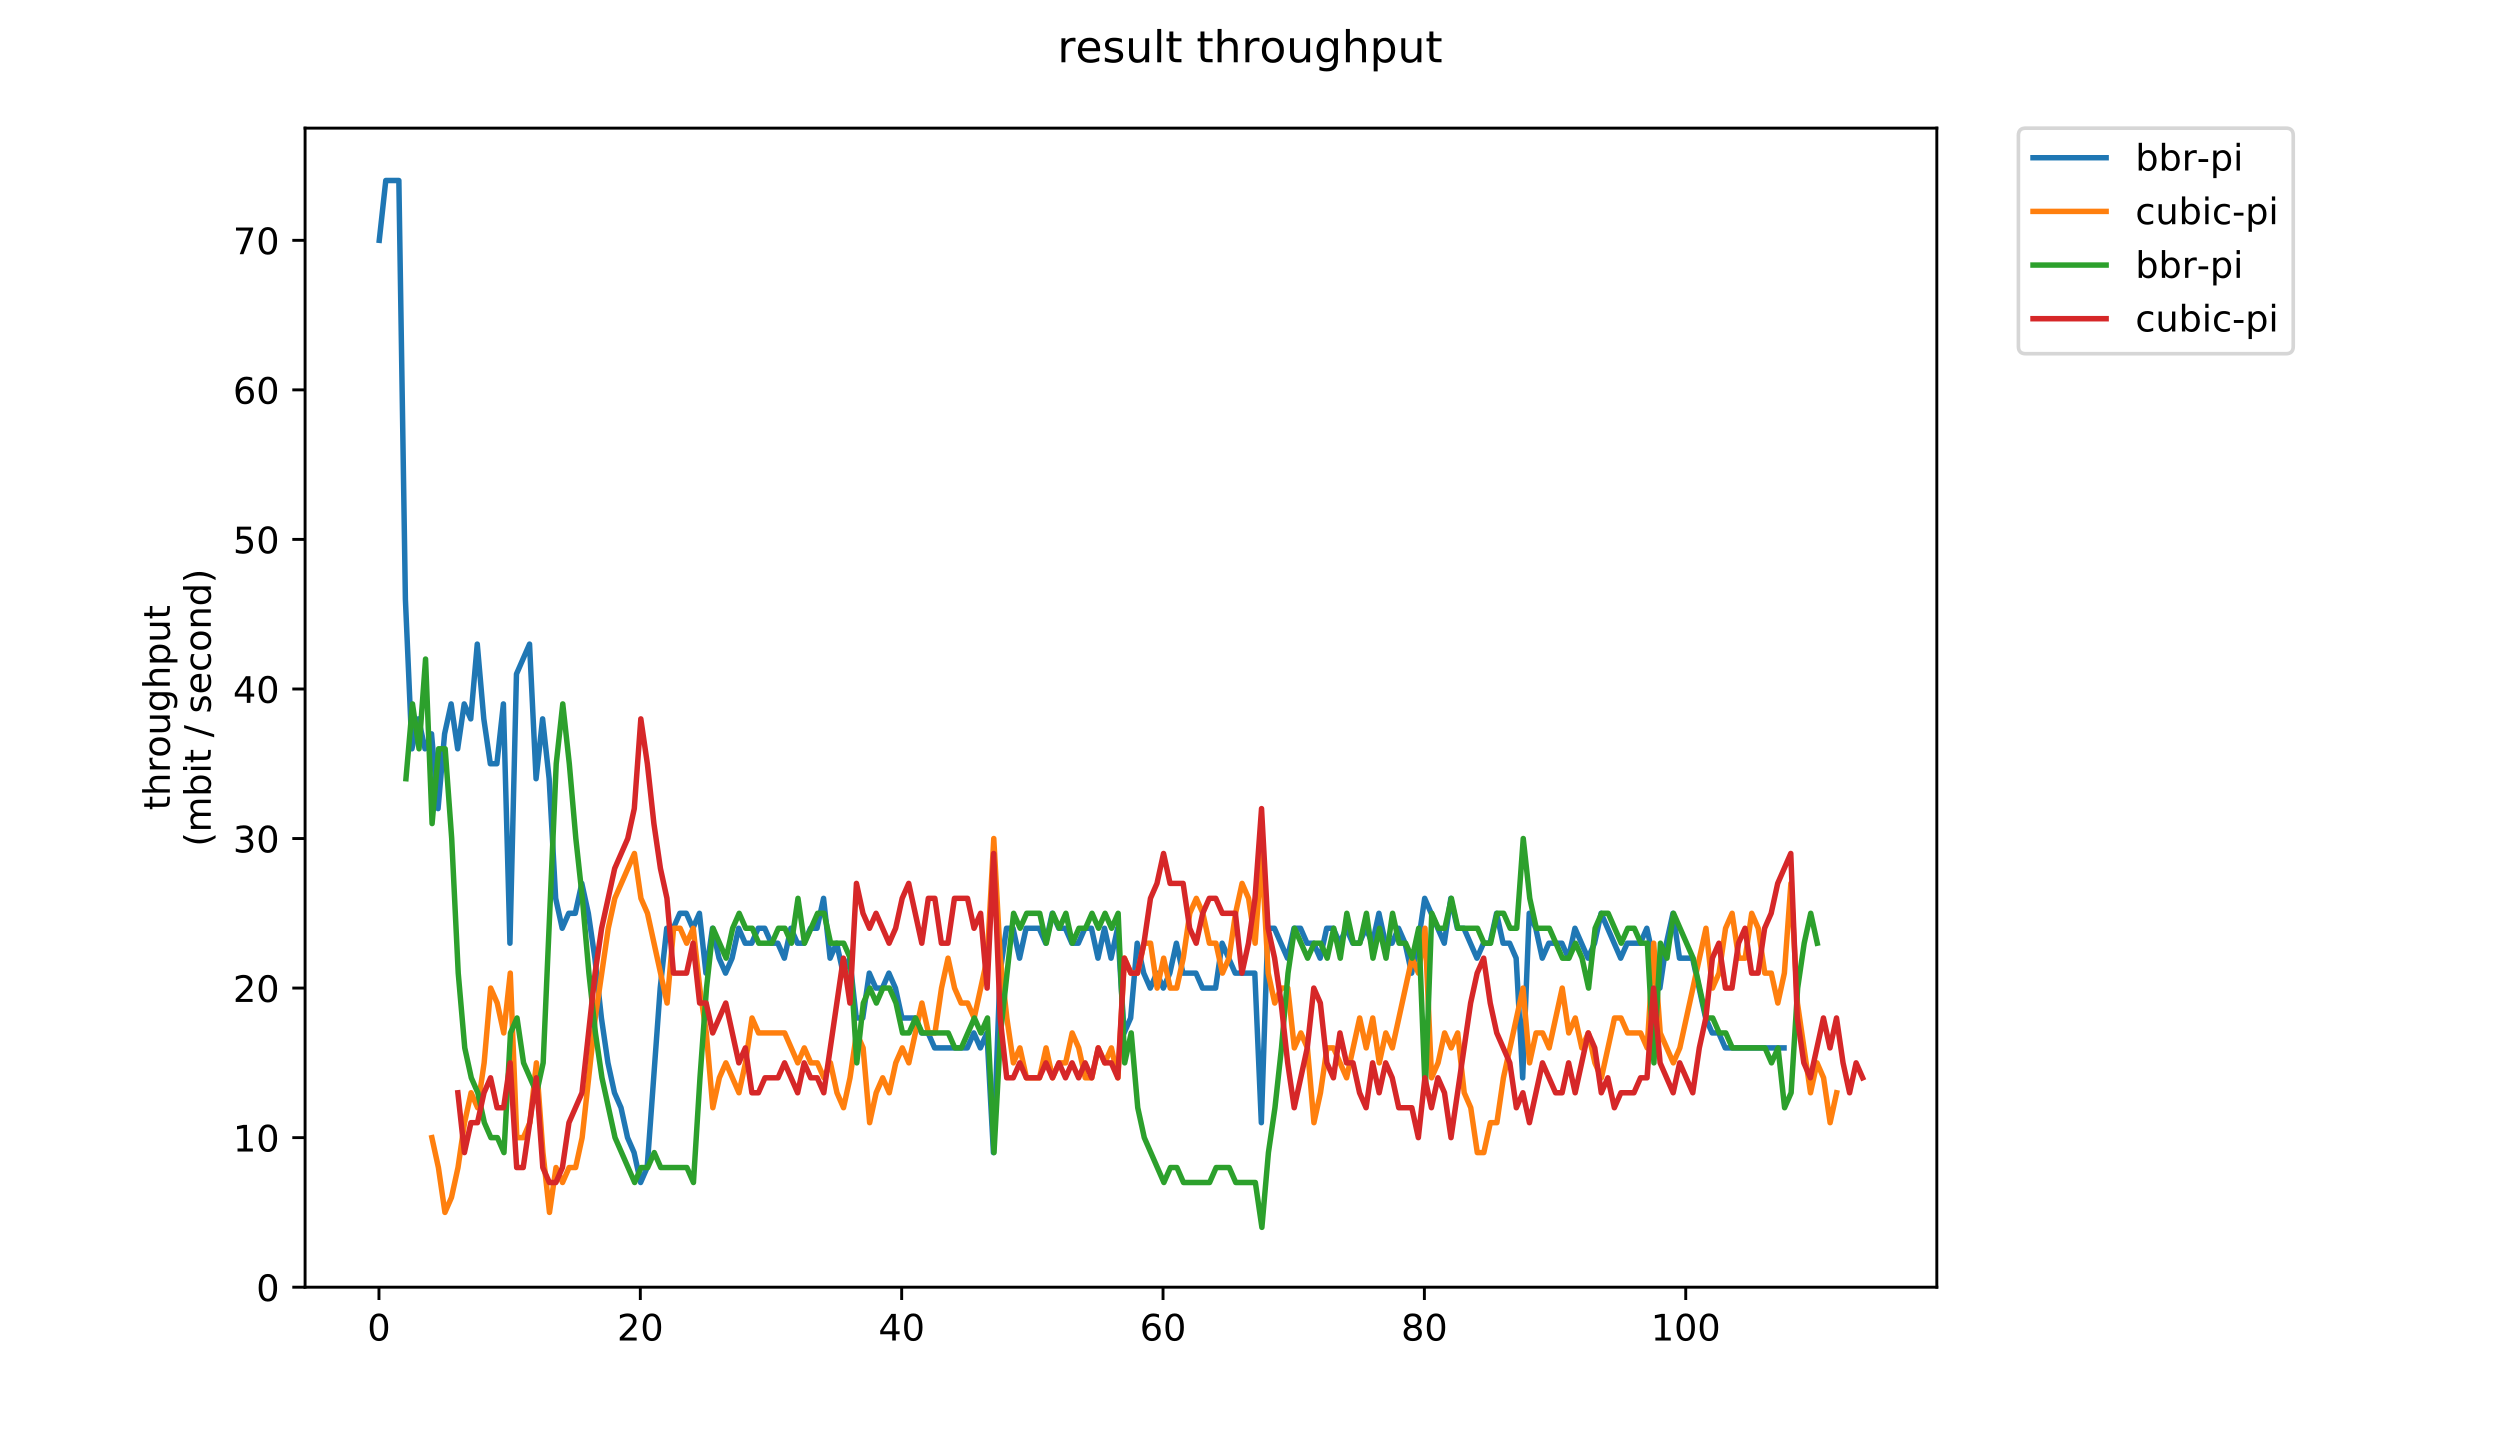 <?xml version="1.0" encoding="utf-8" standalone="no"?>
<!DOCTYPE svg PUBLIC "-//W3C//DTD SVG 1.1//EN"
  "http://www.w3.org/Graphics/SVG/1.1/DTD/svg11.dtd">
<!-- Created with matplotlib (https://matplotlib.org/) -->
<svg height="396pt" version="1.1" viewBox="0 0 684 396" width="684pt" xmlns="http://www.w3.org/2000/svg" xmlns:xlink="http://www.w3.org/1999/xlink">
 <defs>
  <style type="text/css">
*{stroke-linecap:butt;stroke-linejoin:round;}
  </style>
 </defs>
 <g id="figure_1">
  <g id="patch_1">
   <path d="M 0 396 
L 684 396 
L 684 0 
L 0 0 
z
" style="fill:#ffffff;"/>
  </g>
  <g id="axes_1">
   <g id="patch_2">
    <path d="M 83.472 352.174 
L 529.913 352.174 
L 529.913 35.062 
L 83.472 35.062 
z
" style="fill:#ffffff;"/>
   </g>
   <g id="matplotlib.axis_1">
    <g id="xtick_1">
     <g id="line2d_1">
      <defs>
       <path d="M 0 0 
L 0 3.5 
" id="mb6e478d256" style="stroke:#000000;stroke-width:0.8;"/>
      </defs>
      <g>
       <use style="stroke:#000000;stroke-width:0.8;" x="103.686" xlink:href="#mb6e478d256" y="352.174"/>
      </g>
     </g>
     <g id="text_1">
      <!-- 0 -->
      <defs>
       <path d="M 31.781 66.406 
Q 24.172 66.406 20.328 58.906 
Q 16.5 51.422 16.5 36.375 
Q 16.5 21.391 20.328 13.891 
Q 24.172 6.391 31.781 6.391 
Q 39.453 6.391 43.281 13.891 
Q 47.125 21.391 47.125 36.375 
Q 47.125 51.422 43.281 58.906 
Q 39.453 66.406 31.781 66.406 
z
M 31.781 74.219 
Q 44.047 74.219 50.516 64.516 
Q 56.984 54.828 56.984 36.375 
Q 56.984 17.969 50.516 8.266 
Q 44.047 -1.422 31.781 -1.422 
Q 19.531 -1.422 13.062 8.266 
Q 6.594 17.969 6.594 36.375 
Q 6.594 54.828 13.062 64.516 
Q 19.531 74.219 31.781 74.219 
z
" id="DejaVuSans-48"/>
      </defs>
      <g transform="translate(100.505 366.773)scale(0.1 -0.1)">
       <use xlink:href="#DejaVuSans-48"/>
      </g>
     </g>
    </g>
    <g id="xtick_2">
     <g id="line2d_2">
      <g>
       <use style="stroke:#000000;stroke-width:0.8;" x="175.193" xlink:href="#mb6e478d256" y="352.174"/>
      </g>
     </g>
     <g id="text_2">
      <!-- 20 -->
      <defs>
       <path d="M 19.188 8.297 
L 53.609 8.297 
L 53.609 0 
L 7.328 0 
L 7.328 8.297 
Q 12.938 14.109 22.625 23.891 
Q 32.328 33.688 34.812 36.531 
Q 39.547 41.844 41.422 45.531 
Q 43.312 49.219 43.312 52.781 
Q 43.312 58.594 39.234 62.25 
Q 35.156 65.922 28.609 65.922 
Q 23.969 65.922 18.812 64.312 
Q 13.672 62.703 7.812 59.422 
L 7.812 69.391 
Q 13.766 71.781 18.938 73 
Q 24.125 74.219 28.422 74.219 
Q 39.75 74.219 46.484 68.547 
Q 53.219 62.891 53.219 53.422 
Q 53.219 48.922 51.531 44.891 
Q 49.859 40.875 45.406 35.406 
Q 44.188 33.984 37.641 27.219 
Q 31.109 20.453 19.188 8.297 
z
" id="DejaVuSans-50"/>
      </defs>
      <g transform="translate(168.83 366.773)scale(0.1 -0.1)">
       <use xlink:href="#DejaVuSans-50"/>
       <use x="63.623" xlink:href="#DejaVuSans-48"/>
      </g>
     </g>
    </g>
    <g id="xtick_3">
     <g id="line2d_3">
      <g>
       <use style="stroke:#000000;stroke-width:0.8;" x="246.699" xlink:href="#mb6e478d256" y="352.174"/>
      </g>
     </g>
     <g id="text_3">
      <!-- 40 -->
      <defs>
       <path d="M 37.797 64.312 
L 12.891 25.391 
L 37.797 25.391 
z
M 35.203 72.906 
L 47.609 72.906 
L 47.609 25.391 
L 58.016 25.391 
L 58.016 17.188 
L 47.609 17.188 
L 47.609 0 
L 37.797 0 
L 37.797 17.188 
L 4.891 17.188 
L 4.891 26.703 
z
" id="DejaVuSans-52"/>
      </defs>
      <g transform="translate(240.336 366.773)scale(0.1 -0.1)">
       <use xlink:href="#DejaVuSans-52"/>
       <use x="63.623" xlink:href="#DejaVuSans-48"/>
      </g>
     </g>
    </g>
    <g id="xtick_4">
     <g id="line2d_4">
      <g>
       <use style="stroke:#000000;stroke-width:0.8;" x="318.205" xlink:href="#mb6e478d256" y="352.174"/>
      </g>
     </g>
     <g id="text_4">
      <!-- 60 -->
      <defs>
       <path d="M 33.016 40.375 
Q 26.375 40.375 22.484 35.828 
Q 18.609 31.297 18.609 23.391 
Q 18.609 15.531 22.484 10.953 
Q 26.375 6.391 33.016 6.391 
Q 39.656 6.391 43.531 10.953 
Q 47.406 15.531 47.406 23.391 
Q 47.406 31.297 43.531 35.828 
Q 39.656 40.375 33.016 40.375 
z
M 52.594 71.297 
L 52.594 62.312 
Q 48.875 64.062 45.094 64.984 
Q 41.312 65.922 37.594 65.922 
Q 27.828 65.922 22.672 59.328 
Q 17.531 52.734 16.797 39.406 
Q 19.672 43.656 24.016 45.922 
Q 28.375 48.188 33.594 48.188 
Q 44.578 48.188 50.953 41.516 
Q 57.328 34.859 57.328 23.391 
Q 57.328 12.156 50.688 5.359 
Q 44.047 -1.422 33.016 -1.422 
Q 20.359 -1.422 13.672 8.266 
Q 6.984 17.969 6.984 36.375 
Q 6.984 53.656 15.188 63.938 
Q 23.391 74.219 37.203 74.219 
Q 40.922 74.219 44.703 73.484 
Q 48.484 72.75 52.594 71.297 
z
" id="DejaVuSans-54"/>
      </defs>
      <g transform="translate(311.843 366.773)scale(0.1 -0.1)">
       <use xlink:href="#DejaVuSans-54"/>
       <use x="63.623" xlink:href="#DejaVuSans-48"/>
      </g>
     </g>
    </g>
    <g id="xtick_5">
     <g id="line2d_5">
      <g>
       <use style="stroke:#000000;stroke-width:0.8;" x="389.711" xlink:href="#mb6e478d256" y="352.174"/>
      </g>
     </g>
     <g id="text_5">
      <!-- 80 -->
      <defs>
       <path d="M 31.781 34.625 
Q 24.75 34.625 20.719 30.859 
Q 16.703 27.094 16.703 20.516 
Q 16.703 13.922 20.719 10.156 
Q 24.75 6.391 31.781 6.391 
Q 38.812 6.391 42.859 10.172 
Q 46.922 13.969 46.922 20.516 
Q 46.922 27.094 42.891 30.859 
Q 38.875 34.625 31.781 34.625 
z
M 21.922 38.812 
Q 15.578 40.375 12.031 44.719 
Q 8.5 49.078 8.5 55.328 
Q 8.5 64.062 14.719 69.141 
Q 20.953 74.219 31.781 74.219 
Q 42.672 74.219 48.875 69.141 
Q 55.078 64.062 55.078 55.328 
Q 55.078 49.078 51.531 44.719 
Q 48 40.375 41.703 38.812 
Q 48.828 37.156 52.797 32.312 
Q 56.781 27.484 56.781 20.516 
Q 56.781 9.906 50.312 4.234 
Q 43.844 -1.422 31.781 -1.422 
Q 19.734 -1.422 13.25 4.234 
Q 6.781 9.906 6.781 20.516 
Q 6.781 27.484 10.781 32.312 
Q 14.797 37.156 21.922 38.812 
z
M 18.312 54.391 
Q 18.312 48.734 21.844 45.562 
Q 25.391 42.391 31.781 42.391 
Q 38.141 42.391 41.719 45.562 
Q 45.312 48.734 45.312 54.391 
Q 45.312 60.062 41.719 63.234 
Q 38.141 66.406 31.781 66.406 
Q 25.391 66.406 21.844 63.234 
Q 18.312 60.062 18.312 54.391 
z
" id="DejaVuSans-56"/>
      </defs>
      <g transform="translate(383.349 366.773)scale(0.1 -0.1)">
       <use xlink:href="#DejaVuSans-56"/>
       <use x="63.623" xlink:href="#DejaVuSans-48"/>
      </g>
     </g>
    </g>
    <g id="xtick_6">
     <g id="line2d_6">
      <g>
       <use style="stroke:#000000;stroke-width:0.8;" x="461.218" xlink:href="#mb6e478d256" y="352.174"/>
      </g>
     </g>
     <g id="text_6">
      <!-- 100 -->
      <defs>
       <path d="M 12.406 8.297 
L 28.516 8.297 
L 28.516 63.922 
L 10.984 60.406 
L 10.984 69.391 
L 28.422 72.906 
L 38.281 72.906 
L 38.281 8.297 
L 54.391 8.297 
L 54.391 0 
L 12.406 0 
z
" id="DejaVuSans-49"/>
      </defs>
      <g transform="translate(451.674 366.773)scale(0.1 -0.1)">
       <use xlink:href="#DejaVuSans-49"/>
       <use x="63.623" xlink:href="#DejaVuSans-48"/>
       <use x="127.246" xlink:href="#DejaVuSans-48"/>
      </g>
     </g>
    </g>
   </g>
   <g id="matplotlib.axis_2">
    <g id="ytick_1">
     <g id="line2d_7">
      <defs>
       <path d="M 0 0 
L -3.5 0 
" id="m98c036da98" style="stroke:#000000;stroke-width:0.8;"/>
      </defs>
      <g>
       <use style="stroke:#000000;stroke-width:0.8;" x="83.472" xlink:href="#m98c036da98" y="352.174"/>
      </g>
     </g>
     <g id="text_7">
      <!-- 0 -->
      <g transform="translate(70.11 355.973)scale(0.1 -0.1)">
       <use xlink:href="#DejaVuSans-48"/>
      </g>
     </g>
    </g>
    <g id="ytick_2">
     <g id="line2d_8">
      <g>
       <use style="stroke:#000000;stroke-width:0.8;" x="83.472" xlink:href="#m98c036da98" y="311.257"/>
      </g>
     </g>
     <g id="text_8">
      <!-- 10 -->
      <g transform="translate(63.747 315.056)scale(0.1 -0.1)">
       <use xlink:href="#DejaVuSans-49"/>
       <use x="63.623" xlink:href="#DejaVuSans-48"/>
      </g>
     </g>
    </g>
    <g id="ytick_3">
     <g id="line2d_9">
      <g>
       <use style="stroke:#000000;stroke-width:0.8;" x="83.472" xlink:href="#m98c036da98" y="270.339"/>
      </g>
     </g>
     <g id="text_9">
      <!-- 20 -->
      <g transform="translate(63.747 274.138)scale(0.1 -0.1)">
       <use xlink:href="#DejaVuSans-50"/>
       <use x="63.623" xlink:href="#DejaVuSans-48"/>
      </g>
     </g>
    </g>
    <g id="ytick_4">
     <g id="line2d_10">
      <g>
       <use style="stroke:#000000;stroke-width:0.8;" x="83.472" xlink:href="#m98c036da98" y="229.421"/>
      </g>
     </g>
     <g id="text_10">
      <!-- 30 -->
      <defs>
       <path d="M 40.578 39.312 
Q 47.656 37.797 51.625 33 
Q 55.609 28.219 55.609 21.188 
Q 55.609 10.406 48.188 4.484 
Q 40.766 -1.422 27.094 -1.422 
Q 22.516 -1.422 17.656 -0.516 
Q 12.797 0.391 7.625 2.203 
L 7.625 11.719 
Q 11.719 9.328 16.594 8.109 
Q 21.484 6.891 26.812 6.891 
Q 36.078 6.891 40.938 10.547 
Q 45.797 14.203 45.797 21.188 
Q 45.797 27.641 41.281 31.266 
Q 36.766 34.906 28.719 34.906 
L 20.219 34.906 
L 20.219 43.016 
L 29.109 43.016 
Q 36.375 43.016 40.234 45.922 
Q 44.094 48.828 44.094 54.297 
Q 44.094 59.906 40.109 62.906 
Q 36.141 65.922 28.719 65.922 
Q 24.656 65.922 20.016 65.031 
Q 15.375 64.156 9.812 62.312 
L 9.812 71.094 
Q 15.438 72.656 20.344 73.438 
Q 25.25 74.219 29.594 74.219 
Q 40.828 74.219 47.359 69.109 
Q 53.906 64.016 53.906 55.328 
Q 53.906 49.266 50.438 45.094 
Q 46.969 40.922 40.578 39.312 
z
" id="DejaVuSans-51"/>
      </defs>
      <g transform="translate(63.747 233.22)scale(0.1 -0.1)">
       <use xlink:href="#DejaVuSans-51"/>
       <use x="63.623" xlink:href="#DejaVuSans-48"/>
      </g>
     </g>
    </g>
    <g id="ytick_5">
     <g id="line2d_11">
      <g>
       <use style="stroke:#000000;stroke-width:0.8;" x="83.472" xlink:href="#m98c036da98" y="188.504"/>
      </g>
     </g>
     <g id="text_11">
      <!-- 40 -->
      <g transform="translate(63.747 192.303)scale(0.1 -0.1)">
       <use xlink:href="#DejaVuSans-52"/>
       <use x="63.623" xlink:href="#DejaVuSans-48"/>
      </g>
     </g>
    </g>
    <g id="ytick_6">
     <g id="line2d_12">
      <g>
       <use style="stroke:#000000;stroke-width:0.8;" x="83.472" xlink:href="#m98c036da98" y="147.586"/>
      </g>
     </g>
     <g id="text_12">
      <!-- 50 -->
      <defs>
       <path d="M 10.797 72.906 
L 49.516 72.906 
L 49.516 64.594 
L 19.828 64.594 
L 19.828 46.734 
Q 21.969 47.469 24.109 47.828 
Q 26.266 48.188 28.422 48.188 
Q 40.625 48.188 47.75 41.5 
Q 54.891 34.812 54.891 23.391 
Q 54.891 11.625 47.562 5.094 
Q 40.234 -1.422 26.906 -1.422 
Q 22.312 -1.422 17.547 -0.641 
Q 12.797 0.141 7.719 1.703 
L 7.719 11.625 
Q 12.109 9.234 16.797 8.062 
Q 21.484 6.891 26.703 6.891 
Q 35.156 6.891 40.078 11.328 
Q 45.016 15.766 45.016 23.391 
Q 45.016 31 40.078 35.438 
Q 35.156 39.891 26.703 39.891 
Q 22.75 39.891 18.812 39.016 
Q 14.891 38.141 10.797 36.281 
z
" id="DejaVuSans-53"/>
      </defs>
      <g transform="translate(63.747 151.385)scale(0.1 -0.1)">
       <use xlink:href="#DejaVuSans-53"/>
       <use x="63.623" xlink:href="#DejaVuSans-48"/>
      </g>
     </g>
    </g>
    <g id="ytick_7">
     <g id="line2d_13">
      <g>
       <use style="stroke:#000000;stroke-width:0.8;" x="83.472" xlink:href="#m98c036da98" y="106.668"/>
      </g>
     </g>
     <g id="text_13">
      <!-- 60 -->
      <g transform="translate(63.747 110.468)scale(0.1 -0.1)">
       <use xlink:href="#DejaVuSans-54"/>
       <use x="63.623" xlink:href="#DejaVuSans-48"/>
      </g>
     </g>
    </g>
    <g id="ytick_8">
     <g id="line2d_14">
      <g>
       <use style="stroke:#000000;stroke-width:0.8;" x="83.472" xlink:href="#m98c036da98" y="65.751"/>
      </g>
     </g>
     <g id="text_14">
      <!-- 70 -->
      <defs>
       <path d="M 8.203 72.906 
L 55.078 72.906 
L 55.078 68.703 
L 28.609 0 
L 18.312 0 
L 43.219 64.594 
L 8.203 64.594 
z
" id="DejaVuSans-55"/>
      </defs>
      <g transform="translate(63.747 69.55)scale(0.1 -0.1)">
       <use xlink:href="#DejaVuSans-55"/>
       <use x="63.623" xlink:href="#DejaVuSans-48"/>
      </g>
     </g>
    </g>
    <g id="text_15">
     <!-- throughput -->
     <defs>
      <path d="M 18.312 70.219 
L 18.312 54.688 
L 36.812 54.688 
L 36.812 47.703 
L 18.312 47.703 
L 18.312 18.016 
Q 18.312 11.328 20.141 9.422 
Q 21.969 7.516 27.594 7.516 
L 36.812 7.516 
L 36.812 0 
L 27.594 0 
Q 17.188 0 13.234 3.875 
Q 9.281 7.766 9.281 18.016 
L 9.281 47.703 
L 2.688 47.703 
L 2.688 54.688 
L 9.281 54.688 
L 9.281 70.219 
z
" id="DejaVuSans-116"/>
      <path d="M 54.891 33.016 
L 54.891 0 
L 45.906 0 
L 45.906 32.719 
Q 45.906 40.484 42.875 44.328 
Q 39.844 48.188 33.797 48.188 
Q 26.516 48.188 22.312 43.547 
Q 18.109 38.922 18.109 30.906 
L 18.109 0 
L 9.078 0 
L 9.078 75.984 
L 18.109 75.984 
L 18.109 46.188 
Q 21.344 51.125 25.703 53.562 
Q 30.078 56 35.797 56 
Q 45.219 56 50.047 50.172 
Q 54.891 44.344 54.891 33.016 
z
" id="DejaVuSans-104"/>
      <path d="M 41.109 46.297 
Q 39.594 47.172 37.812 47.578 
Q 36.031 48 33.891 48 
Q 26.266 48 22.188 43.047 
Q 18.109 38.094 18.109 28.812 
L 18.109 0 
L 9.078 0 
L 9.078 54.688 
L 18.109 54.688 
L 18.109 46.188 
Q 20.953 51.172 25.484 53.578 
Q 30.031 56 36.531 56 
Q 37.453 56 38.578 55.875 
Q 39.703 55.766 41.062 55.516 
z
" id="DejaVuSans-114"/>
      <path d="M 30.609 48.391 
Q 23.391 48.391 19.188 42.75 
Q 14.984 37.109 14.984 27.297 
Q 14.984 17.484 19.156 11.844 
Q 23.344 6.203 30.609 6.203 
Q 37.797 6.203 41.984 11.859 
Q 46.188 17.531 46.188 27.297 
Q 46.188 37.016 41.984 42.703 
Q 37.797 48.391 30.609 48.391 
z
M 30.609 56 
Q 42.328 56 49.016 48.375 
Q 55.719 40.766 55.719 27.297 
Q 55.719 13.875 49.016 6.219 
Q 42.328 -1.422 30.609 -1.422 
Q 18.844 -1.422 12.172 6.219 
Q 5.516 13.875 5.516 27.297 
Q 5.516 40.766 12.172 48.375 
Q 18.844 56 30.609 56 
z
" id="DejaVuSans-111"/>
      <path d="M 8.5 21.578 
L 8.5 54.688 
L 17.484 54.688 
L 17.484 21.922 
Q 17.484 14.156 20.5 10.266 
Q 23.531 6.391 29.594 6.391 
Q 36.859 6.391 41.078 11.031 
Q 45.312 15.672 45.312 23.688 
L 45.312 54.688 
L 54.297 54.688 
L 54.297 0 
L 45.312 0 
L 45.312 8.406 
Q 42.047 3.422 37.719 1 
Q 33.406 -1.422 27.688 -1.422 
Q 18.266 -1.422 13.375 4.438 
Q 8.5 10.297 8.5 21.578 
z
M 31.109 56 
z
" id="DejaVuSans-117"/>
      <path d="M 45.406 27.984 
Q 45.406 37.75 41.375 43.109 
Q 37.359 48.484 30.078 48.484 
Q 22.859 48.484 18.828 43.109 
Q 14.797 37.75 14.797 27.984 
Q 14.797 18.266 18.828 12.891 
Q 22.859 7.516 30.078 7.516 
Q 37.359 7.516 41.375 12.891 
Q 45.406 18.266 45.406 27.984 
z
M 54.391 6.781 
Q 54.391 -7.172 48.188 -13.984 
Q 42 -20.797 29.203 -20.797 
Q 24.469 -20.797 20.266 -20.094 
Q 16.062 -19.391 12.109 -17.922 
L 12.109 -9.188 
Q 16.062 -11.328 19.922 -12.344 
Q 23.781 -13.375 27.781 -13.375 
Q 36.625 -13.375 41.016 -8.766 
Q 45.406 -4.156 45.406 5.172 
L 45.406 9.625 
Q 42.625 4.781 38.281 2.391 
Q 33.938 0 27.875 0 
Q 17.828 0 11.672 7.656 
Q 5.516 15.328 5.516 27.984 
Q 5.516 40.672 11.672 48.328 
Q 17.828 56 27.875 56 
Q 33.938 56 38.281 53.609 
Q 42.625 51.219 45.406 46.391 
L 45.406 54.688 
L 54.391 54.688 
z
" id="DejaVuSans-103"/>
      <path d="M 18.109 8.203 
L 18.109 -20.797 
L 9.078 -20.797 
L 9.078 54.688 
L 18.109 54.688 
L 18.109 46.391 
Q 20.953 51.266 25.266 53.625 
Q 29.594 56 35.594 56 
Q 45.562 56 51.781 48.094 
Q 58.016 40.188 58.016 27.297 
Q 58.016 14.406 51.781 6.484 
Q 45.562 -1.422 35.594 -1.422 
Q 29.594 -1.422 25.266 0.953 
Q 20.953 3.328 18.109 8.203 
z
M 48.688 27.297 
Q 48.688 37.203 44.609 42.844 
Q 40.531 48.484 33.406 48.484 
Q 26.266 48.484 22.188 42.844 
Q 18.109 37.203 18.109 27.297 
Q 18.109 17.391 22.188 11.75 
Q 26.266 6.109 33.406 6.109 
Q 40.531 6.109 44.609 11.75 
Q 48.688 17.391 48.688 27.297 
z
" id="DejaVuSans-112"/>
     </defs>
     <g transform="translate(46.47 221.675)rotate(-90)scale(0.1 -0.1)">
      <use xlink:href="#DejaVuSans-116"/>
      <use x="39.209" xlink:href="#DejaVuSans-104"/>
      <use x="102.588" xlink:href="#DejaVuSans-114"/>
      <use x="143.67" xlink:href="#DejaVuSans-111"/>
      <use x="204.852" xlink:href="#DejaVuSans-117"/>
      <use x="268.23" xlink:href="#DejaVuSans-103"/>
      <use x="331.707" xlink:href="#DejaVuSans-104"/>
      <use x="395.086" xlink:href="#DejaVuSans-112"/>
      <use x="458.562" xlink:href="#DejaVuSans-117"/>
      <use x="521.941" xlink:href="#DejaVuSans-116"/>
     </g>
     <!-- (mbit / second) -->
     <defs>
      <path d="M 31 75.875 
Q 24.469 64.656 21.281 53.656 
Q 18.109 42.672 18.109 31.391 
Q 18.109 20.125 21.312 9.062 
Q 24.516 -2 31 -13.188 
L 23.188 -13.188 
Q 15.875 -1.703 12.234 9.375 
Q 8.594 20.453 8.594 31.391 
Q 8.594 42.281 12.203 53.312 
Q 15.828 64.359 23.188 75.875 
z
" id="DejaVuSans-40"/>
      <path d="M 52 44.188 
Q 55.375 50.25 60.062 53.125 
Q 64.75 56 71.094 56 
Q 79.641 56 84.281 50.016 
Q 88.922 44.047 88.922 33.016 
L 88.922 0 
L 79.891 0 
L 79.891 32.719 
Q 79.891 40.578 77.094 44.375 
Q 74.312 48.188 68.609 48.188 
Q 61.625 48.188 57.562 43.547 
Q 53.516 38.922 53.516 30.906 
L 53.516 0 
L 44.484 0 
L 44.484 32.719 
Q 44.484 40.625 41.703 44.406 
Q 38.922 48.188 33.109 48.188 
Q 26.219 48.188 22.156 43.531 
Q 18.109 38.875 18.109 30.906 
L 18.109 0 
L 9.078 0 
L 9.078 54.688 
L 18.109 54.688 
L 18.109 46.188 
Q 21.188 51.219 25.484 53.609 
Q 29.781 56 35.688 56 
Q 41.656 56 45.828 52.969 
Q 50 49.953 52 44.188 
z
" id="DejaVuSans-109"/>
      <path d="M 48.688 27.297 
Q 48.688 37.203 44.609 42.844 
Q 40.531 48.484 33.406 48.484 
Q 26.266 48.484 22.188 42.844 
Q 18.109 37.203 18.109 27.297 
Q 18.109 17.391 22.188 11.75 
Q 26.266 6.109 33.406 6.109 
Q 40.531 6.109 44.609 11.75 
Q 48.688 17.391 48.688 27.297 
z
M 18.109 46.391 
Q 20.953 51.266 25.266 53.625 
Q 29.594 56 35.594 56 
Q 45.562 56 51.781 48.094 
Q 58.016 40.188 58.016 27.297 
Q 58.016 14.406 51.781 6.484 
Q 45.562 -1.422 35.594 -1.422 
Q 29.594 -1.422 25.266 0.953 
Q 20.953 3.328 18.109 8.203 
L 18.109 0 
L 9.078 0 
L 9.078 75.984 
L 18.109 75.984 
z
" id="DejaVuSans-98"/>
      <path d="M 9.422 54.688 
L 18.406 54.688 
L 18.406 0 
L 9.422 0 
z
M 9.422 75.984 
L 18.406 75.984 
L 18.406 64.594 
L 9.422 64.594 
z
" id="DejaVuSans-105"/>
      <path id="DejaVuSans-32"/>
      <path d="M 25.391 72.906 
L 33.688 72.906 
L 8.297 -9.281 
L 0 -9.281 
z
" id="DejaVuSans-47"/>
      <path d="M 44.281 53.078 
L 44.281 44.578 
Q 40.484 46.531 36.375 47.5 
Q 32.281 48.484 27.875 48.484 
Q 21.188 48.484 17.844 46.438 
Q 14.5 44.391 14.5 40.281 
Q 14.5 37.156 16.891 35.375 
Q 19.281 33.594 26.516 31.984 
L 29.594 31.297 
Q 39.156 29.25 43.188 25.516 
Q 47.219 21.781 47.219 15.094 
Q 47.219 7.469 41.188 3.016 
Q 35.156 -1.422 24.609 -1.422 
Q 20.219 -1.422 15.453 -0.562 
Q 10.688 0.297 5.422 2 
L 5.422 11.281 
Q 10.406 8.688 15.234 7.391 
Q 20.062 6.109 24.812 6.109 
Q 31.156 6.109 34.562 8.281 
Q 37.984 10.453 37.984 14.406 
Q 37.984 18.062 35.516 20.016 
Q 33.062 21.969 24.703 23.781 
L 21.578 24.516 
Q 13.234 26.266 9.516 29.906 
Q 5.812 33.547 5.812 39.891 
Q 5.812 47.609 11.281 51.797 
Q 16.75 56 26.812 56 
Q 31.781 56 36.172 55.266 
Q 40.578 54.547 44.281 53.078 
z
" id="DejaVuSans-115"/>
      <path d="M 56.203 29.594 
L 56.203 25.203 
L 14.891 25.203 
Q 15.484 15.922 20.484 11.062 
Q 25.484 6.203 34.422 6.203 
Q 39.594 6.203 44.453 7.469 
Q 49.312 8.734 54.109 11.281 
L 54.109 2.781 
Q 49.266 0.734 44.188 -0.344 
Q 39.109 -1.422 33.891 -1.422 
Q 20.797 -1.422 13.156 6.188 
Q 5.516 13.812 5.516 26.812 
Q 5.516 40.234 12.766 48.109 
Q 20.016 56 32.328 56 
Q 43.359 56 49.781 48.891 
Q 56.203 41.797 56.203 29.594 
z
M 47.219 32.234 
Q 47.125 39.594 43.094 43.984 
Q 39.062 48.391 32.422 48.391 
Q 24.906 48.391 20.391 44.141 
Q 15.875 39.891 15.188 32.172 
z
" id="DejaVuSans-101"/>
      <path d="M 48.781 52.594 
L 48.781 44.188 
Q 44.969 46.297 41.141 47.344 
Q 37.312 48.391 33.406 48.391 
Q 24.656 48.391 19.812 42.844 
Q 14.984 37.312 14.984 27.297 
Q 14.984 17.281 19.812 11.734 
Q 24.656 6.203 33.406 6.203 
Q 37.312 6.203 41.141 7.25 
Q 44.969 8.297 48.781 10.406 
L 48.781 2.094 
Q 45.016 0.344 40.984 -0.531 
Q 36.969 -1.422 32.422 -1.422 
Q 20.062 -1.422 12.781 6.344 
Q 5.516 14.109 5.516 27.297 
Q 5.516 40.672 12.859 48.328 
Q 20.219 56 33.016 56 
Q 37.156 56 41.109 55.141 
Q 45.062 54.297 48.781 52.594 
z
" id="DejaVuSans-99"/>
      <path d="M 54.891 33.016 
L 54.891 0 
L 45.906 0 
L 45.906 32.719 
Q 45.906 40.484 42.875 44.328 
Q 39.844 48.188 33.797 48.188 
Q 26.516 48.188 22.312 43.547 
Q 18.109 38.922 18.109 30.906 
L 18.109 0 
L 9.078 0 
L 9.078 54.688 
L 18.109 54.688 
L 18.109 46.188 
Q 21.344 51.125 25.703 53.562 
Q 30.078 56 35.797 56 
Q 45.219 56 50.047 50.172 
Q 54.891 44.344 54.891 33.016 
z
" id="DejaVuSans-110"/>
      <path d="M 45.406 46.391 
L 45.406 75.984 
L 54.391 75.984 
L 54.391 0 
L 45.406 0 
L 45.406 8.203 
Q 42.578 3.328 38.25 0.953 
Q 33.938 -1.422 27.875 -1.422 
Q 17.969 -1.422 11.734 6.484 
Q 5.516 14.406 5.516 27.297 
Q 5.516 40.188 11.734 48.094 
Q 17.969 56 27.875 56 
Q 33.938 56 38.25 53.625 
Q 42.578 51.266 45.406 46.391 
z
M 14.797 27.297 
Q 14.797 17.391 18.875 11.75 
Q 22.953 6.109 30.078 6.109 
Q 37.203 6.109 41.297 11.75 
Q 45.406 17.391 45.406 27.297 
Q 45.406 37.203 41.297 42.844 
Q 37.203 48.484 30.078 48.484 
Q 22.953 48.484 18.875 42.844 
Q 14.797 37.203 14.797 27.297 
z
" id="DejaVuSans-100"/>
      <path d="M 8.016 75.875 
L 15.828 75.875 
Q 23.141 64.359 26.781 53.312 
Q 30.422 42.281 30.422 31.391 
Q 30.422 20.453 26.781 9.375 
Q 23.141 -1.703 15.828 -13.188 
L 8.016 -13.188 
Q 14.5 -2 17.703 9.062 
Q 20.906 20.125 20.906 31.391 
Q 20.906 42.672 17.703 53.656 
Q 14.5 64.656 8.016 75.875 
z
" id="DejaVuSans-41"/>
     </defs>
     <g transform="translate(57.668 231.609)rotate(-90)scale(0.1 -0.1)">
      <use xlink:href="#DejaVuSans-40"/>
      <use x="39.014" xlink:href="#DejaVuSans-109"/>
      <use x="136.426" xlink:href="#DejaVuSans-98"/>
      <use x="199.902" xlink:href="#DejaVuSans-105"/>
      <use x="227.686" xlink:href="#DejaVuSans-116"/>
      <use x="266.895" xlink:href="#DejaVuSans-32"/>
      <use x="298.682" xlink:href="#DejaVuSans-47"/>
      <use x="332.373" xlink:href="#DejaVuSans-32"/>
      <use x="364.16" xlink:href="#DejaVuSans-115"/>
      <use x="416.26" xlink:href="#DejaVuSans-101"/>
      <use x="477.783" xlink:href="#DejaVuSans-99"/>
      <use x="532.764" xlink:href="#DejaVuSans-111"/>
      <use x="593.945" xlink:href="#DejaVuSans-110"/>
      <use x="657.324" xlink:href="#DejaVuSans-100"/>
      <use x="720.801" xlink:href="#DejaVuSans-41"/>
     </g>
    </g>
   </g>
   <g id="line2d_15">
    <path clip-path="url(#p415eb269e8)" d="M 103.765 65.751 
L 105.553 49.384 
L 109.128 49.384 
L 110.916 163.953 
L 112.703 204.871 
L 114.491 196.687 
L 116.279 204.871 
L 118.066 200.779 
L 119.854 221.238 
L 121.642 200.779 
L 123.429 192.595 
L 125.217 204.871 
L 127.005 192.595 
L 128.792 196.687 
L 130.58 176.228 
L 132.368 196.687 
L 134.155 208.962 
L 135.943 208.962 
L 137.731 192.595 
L 139.518 258.064 
L 141.306 184.412 
L 144.881 176.228 
L 146.669 213.054 
L 148.456 196.687 
L 150.244 213.054 
L 152.032 245.788 
L 153.819 253.972 
L 155.607 249.88 
L 157.395 249.88 
L 159.182 241.697 
L 160.97 249.88 
L 162.758 262.155 
L 164.545 278.522 
L 166.333 290.798 
L 168.121 298.981 
L 169.908 303.073 
L 171.696 311.257 
L 173.484 315.348 
L 175.271 323.532 
L 177.059 319.44 
L 180.634 270.339 
L 182.422 253.972 
L 184.21 253.972 
L 185.997 249.88 
L 187.785 249.88 
L 189.573 253.972 
L 191.36 249.88 
L 193.148 266.247 
L 194.936 253.972 
L 196.723 262.155 
L 198.511 266.247 
L 200.299 262.155 
L 202.086 253.972 
L 203.874 258.064 
L 205.661 258.064 
L 207.449 253.972 
L 209.237 253.972 
L 211.024 258.064 
L 212.812 258.064 
L 214.6 262.155 
L 216.387 253.972 
L 218.175 258.064 
L 219.963 258.064 
L 221.75 253.972 
L 223.538 253.972 
L 225.326 245.788 
L 227.113 262.155 
L 228.901 258.064 
L 230.689 266.247 
L 232.476 262.155 
L 234.264 278.522 
L 236.052 278.522 
L 237.839 266.247 
L 239.627 270.339 
L 241.415 270.339 
L 243.202 266.247 
L 244.99 270.339 
L 246.778 278.522 
L 250.353 278.522 
L 252.141 282.614 
L 253.928 282.614 
L 255.716 286.706 
L 264.654 286.706 
L 266.442 282.614 
L 268.229 286.706 
L 270.017 282.614 
L 271.805 315.348 
L 273.592 266.247 
L 275.38 253.972 
L 277.168 253.972 
L 278.955 262.155 
L 280.743 253.972 
L 284.318 253.972 
L 286.106 258.064 
L 287.894 249.88 
L 289.681 253.972 
L 291.469 253.972 
L 293.257 258.064 
L 295.044 258.064 
L 296.832 253.972 
L 298.62 253.972 
L 300.407 262.155 
L 302.195 253.972 
L 303.983 262.155 
L 305.77 253.972 
L 307.558 282.614 
L 309.346 278.522 
L 311.133 258.064 
L 312.921 266.247 
L 314.709 270.339 
L 316.496 266.247 
L 318.284 270.339 
L 320.071 266.247 
L 321.859 258.064 
L 323.647 266.247 
L 327.222 266.247 
L 329.01 270.339 
L 332.585 270.339 
L 334.373 258.064 
L 337.948 266.247 
L 343.311 266.247 
L 345.099 307.165 
L 346.886 253.972 
L 348.674 253.972 
L 352.249 262.155 
L 354.037 253.972 
L 355.825 253.972 
L 357.612 258.064 
L 359.4 258.064 
L 361.188 262.155 
L 362.975 253.972 
L 364.763 253.972 
L 366.551 258.064 
L 368.338 253.972 
L 370.126 258.064 
L 371.913 258.064 
L 373.701 253.972 
L 375.489 258.064 
L 377.276 249.88 
L 379.064 258.064 
L 380.852 258.064 
L 382.639 253.972 
L 384.427 258.064 
L 386.215 266.247 
L 388.002 258.064 
L 389.79 245.788 
L 395.153 258.064 
L 396.941 245.788 
L 398.728 253.972 
L 400.516 253.972 
L 404.091 262.155 
L 405.879 258.064 
L 407.667 258.064 
L 409.454 249.88 
L 411.242 258.064 
L 413.03 258.064 
L 414.817 262.155 
L 416.605 294.889 
L 418.393 249.88 
L 420.18 253.972 
L 421.968 262.155 
L 423.756 258.064 
L 427.331 258.064 
L 429.118 262.155 
L 430.906 253.972 
L 434.481 262.155 
L 436.269 258.064 
L 438.057 249.88 
L 443.42 262.155 
L 445.207 258.064 
L 448.783 258.064 
L 450.57 253.972 
L 454.146 270.339 
L 455.933 258.064 
L 457.721 249.88 
L 459.509 262.155 
L 463.084 262.155 
L 466.659 278.522 
L 468.447 282.614 
L 470.235 282.614 
L 472.022 286.706 
L 488.111 286.706 
L 488.111 286.706 
" style="fill:none;stroke:#1f77b4;stroke-linecap:square;stroke-width:1.5;"/>
   </g>
   <g id="line2d_16">
    <path clip-path="url(#p415eb269e8)" d="M 118.159 311.257 
L 119.947 319.44 
L 121.735 331.715 
L 123.522 327.624 
L 125.31 319.44 
L 127.098 307.165 
L 128.885 298.981 
L 130.673 303.073 
L 132.461 290.798 
L 134.248 270.339 
L 136.036 274.431 
L 137.824 282.614 
L 139.611 266.247 
L 141.399 311.257 
L 143.186 311.257 
L 144.974 307.165 
L 146.762 290.798 
L 148.549 315.348 
L 150.337 331.715 
L 152.125 319.44 
L 153.912 323.532 
L 155.7 319.44 
L 157.488 319.44 
L 159.275 311.257 
L 162.851 278.522 
L 166.426 253.972 
L 168.214 245.788 
L 173.577 233.513 
L 175.364 245.788 
L 177.152 249.88 
L 182.515 274.431 
L 184.303 253.972 
L 186.09 253.972 
L 187.878 258.064 
L 189.666 253.972 
L 191.453 270.339 
L 193.241 282.614 
L 195.029 303.073 
L 196.816 294.889 
L 198.604 290.798 
L 202.179 298.981 
L 203.967 290.798 
L 205.754 278.522 
L 207.542 282.614 
L 214.693 282.614 
L 218.268 290.798 
L 220.056 286.706 
L 221.843 290.798 
L 223.631 290.798 
L 225.419 294.889 
L 227.206 290.798 
L 228.994 298.981 
L 230.782 303.073 
L 232.569 294.889 
L 234.357 282.614 
L 236.145 286.706 
L 237.932 307.165 
L 239.72 298.981 
L 241.508 294.889 
L 243.295 298.981 
L 245.083 290.798 
L 246.871 286.706 
L 248.658 290.798 
L 252.234 274.431 
L 254.021 282.614 
L 255.809 282.614 
L 257.596 270.339 
L 259.384 262.155 
L 261.172 270.339 
L 262.959 274.431 
L 264.747 274.431 
L 266.535 278.522 
L 270.11 262.155 
L 271.898 229.421 
L 273.685 262.155 
L 275.473 278.522 
L 277.261 290.798 
L 279.048 286.706 
L 280.836 294.889 
L 284.411 294.889 
L 286.199 286.706 
L 287.987 294.889 
L 289.774 290.798 
L 291.562 290.798 
L 293.35 282.614 
L 295.137 286.706 
L 296.925 294.889 
L 298.713 294.889 
L 300.5 286.706 
L 302.288 290.798 
L 304.076 286.706 
L 305.863 294.889 
L 307.651 262.155 
L 309.438 266.247 
L 311.226 266.247 
L 313.014 258.064 
L 314.801 258.064 
L 316.589 270.339 
L 318.377 262.155 
L 320.164 270.339 
L 321.952 270.339 
L 323.74 262.155 
L 325.527 249.88 
L 327.315 245.788 
L 329.103 249.88 
L 330.89 258.064 
L 332.678 258.064 
L 334.466 266.247 
L 336.253 262.155 
L 338.041 249.88 
L 339.829 241.697 
L 341.616 245.788 
L 343.404 258.064 
L 345.192 233.513 
L 346.979 266.247 
L 348.767 274.431 
L 350.555 270.339 
L 352.342 270.339 
L 354.13 286.706 
L 355.918 282.614 
L 357.705 286.706 
L 359.493 307.165 
L 361.281 298.981 
L 363.068 286.706 
L 364.856 286.706 
L 368.431 294.889 
L 372.006 278.522 
L 373.794 286.706 
L 375.582 278.522 
L 377.369 290.798 
L 379.157 282.614 
L 380.945 286.706 
L 386.308 262.155 
L 388.095 266.247 
L 389.883 253.972 
L 391.671 294.889 
L 393.458 290.798 
L 395.246 282.614 
L 397.034 286.706 
L 398.821 282.614 
L 400.609 298.981 
L 402.397 303.073 
L 404.184 315.348 
L 405.972 315.348 
L 407.76 307.165 
L 409.547 307.165 
L 411.335 294.889 
L 416.698 270.339 
L 418.486 290.798 
L 420.273 282.614 
L 422.061 282.614 
L 423.848 286.706 
L 427.424 270.339 
L 429.211 282.614 
L 430.999 278.522 
L 432.787 286.706 
L 434.574 282.614 
L 436.362 290.798 
L 438.15 294.889 
L 441.725 278.522 
L 443.513 278.522 
L 445.3 282.614 
L 448.876 282.614 
L 450.663 286.706 
L 452.451 258.064 
L 454.239 282.614 
L 457.814 290.798 
L 459.602 286.706 
L 466.752 253.972 
L 468.54 270.339 
L 470.328 266.247 
L 472.115 253.972 
L 473.903 249.88 
L 475.691 262.155 
L 477.478 262.155 
L 479.266 249.88 
L 481.053 253.972 
L 482.841 266.247 
L 484.629 266.247 
L 486.416 274.431 
L 488.204 266.247 
L 489.992 241.697 
L 491.779 274.431 
L 495.355 298.981 
L 497.142 290.798 
L 498.93 294.889 
L 500.718 307.165 
L 502.505 298.981 
L 502.505 298.981 
" style="fill:none;stroke:#ff7f0e;stroke-linecap:square;stroke-width:1.5;"/>
   </g>
   <g id="line2d_17">
    <path clip-path="url(#p415eb269e8)" d="M 111.069 213.054 
L 112.857 192.595 
L 114.645 204.871 
L 116.432 180.32 
L 118.22 225.329 
L 120.008 204.871 
L 121.795 204.871 
L 123.583 229.421 
L 125.371 266.247 
L 127.158 286.706 
L 128.946 294.889 
L 130.734 298.981 
L 132.521 307.165 
L 134.309 311.257 
L 136.097 311.257 
L 137.884 315.348 
L 139.672 282.614 
L 141.46 278.522 
L 143.247 290.798 
L 146.823 298.981 
L 148.61 290.798 
L 152.186 208.962 
L 153.973 192.595 
L 155.761 208.962 
L 157.549 229.421 
L 159.336 245.788 
L 161.124 266.247 
L 162.911 282.614 
L 164.699 294.889 
L 168.274 311.257 
L 173.637 323.532 
L 175.425 319.44 
L 177.213 319.44 
L 179 315.348 
L 180.788 319.44 
L 187.939 319.44 
L 189.726 323.532 
L 191.514 294.889 
L 193.302 270.339 
L 195.089 253.972 
L 198.665 262.155 
L 200.452 253.972 
L 202.24 249.88 
L 204.028 253.972 
L 205.815 253.972 
L 207.603 258.064 
L 211.178 258.064 
L 212.966 253.972 
L 214.754 253.972 
L 216.541 258.064 
L 218.329 245.788 
L 220.116 258.064 
L 223.692 249.88 
L 225.479 249.88 
L 227.267 258.064 
L 230.842 258.064 
L 232.63 262.155 
L 234.418 290.798 
L 236.205 274.431 
L 237.993 270.339 
L 239.781 274.431 
L 241.568 270.339 
L 243.356 270.339 
L 245.144 274.431 
L 246.931 282.614 
L 248.719 282.614 
L 250.507 278.522 
L 252.294 282.614 
L 259.445 282.614 
L 261.233 286.706 
L 263.02 286.706 
L 266.596 278.522 
L 268.383 282.614 
L 270.171 278.522 
L 271.959 315.348 
L 273.746 282.614 
L 277.321 249.88 
L 279.109 253.972 
L 280.897 249.88 
L 284.472 249.88 
L 286.26 258.064 
L 288.047 249.88 
L 289.835 253.972 
L 291.623 249.88 
L 293.41 258.064 
L 295.198 253.972 
L 296.986 253.972 
L 298.773 249.88 
L 300.561 253.972 
L 302.349 249.88 
L 304.136 253.972 
L 305.924 249.88 
L 307.712 290.798 
L 309.499 282.614 
L 311.287 303.073 
L 313.075 311.257 
L 318.438 323.532 
L 320.225 319.44 
L 322.013 319.44 
L 323.801 323.532 
L 330.951 323.532 
L 332.739 319.44 
L 336.314 319.44 
L 338.102 323.532 
L 343.465 323.532 
L 345.252 335.807 
L 347.04 315.348 
L 348.828 303.073 
L 350.615 286.706 
L 352.403 266.247 
L 354.191 253.972 
L 357.766 262.155 
L 359.554 258.064 
L 361.341 258.064 
L 363.129 262.155 
L 364.917 253.972 
L 366.704 262.155 
L 368.492 249.88 
L 370.28 258.064 
L 372.067 258.064 
L 373.855 249.88 
L 375.643 262.155 
L 377.43 253.972 
L 379.218 262.155 
L 381.006 249.88 
L 382.793 258.064 
L 384.581 258.064 
L 386.368 262.155 
L 388.156 253.972 
L 389.944 298.981 
L 391.731 249.88 
L 393.519 253.972 
L 395.307 253.972 
L 397.094 245.788 
L 398.882 253.972 
L 404.245 253.972 
L 406.033 258.064 
L 407.82 258.064 
L 409.608 249.88 
L 411.396 249.88 
L 413.183 253.972 
L 414.971 253.972 
L 416.759 229.421 
L 418.546 245.788 
L 420.334 253.972 
L 423.909 253.972 
L 427.485 262.155 
L 429.272 262.155 
L 431.06 258.064 
L 432.848 262.155 
L 434.635 270.339 
L 436.423 253.972 
L 438.211 249.88 
L 439.998 249.88 
L 443.573 258.064 
L 445.361 253.972 
L 447.149 253.972 
L 448.936 258.064 
L 450.724 258.064 
L 452.512 290.798 
L 454.299 258.064 
L 456.087 262.155 
L 457.875 249.88 
L 463.238 262.155 
L 466.813 278.522 
L 468.601 278.522 
L 470.388 282.614 
L 472.176 282.614 
L 473.964 286.706 
L 482.902 286.706 
L 484.69 290.798 
L 486.477 286.706 
L 488.265 303.073 
L 490.053 298.981 
L 491.84 270.339 
L 493.628 258.064 
L 495.415 249.88 
L 497.203 258.064 
L 497.203 258.064 
" style="fill:none;stroke:#2ca02c;stroke-linecap:square;stroke-width:1.5;"/>
   </g>
   <g id="line2d_18">
    <path clip-path="url(#p415eb269e8)" d="M 125.274 298.981 
L 127.062 315.348 
L 128.849 307.165 
L 130.637 307.165 
L 132.425 298.981 
L 134.212 294.889 
L 136 303.073 
L 137.788 303.073 
L 139.575 290.798 
L 141.363 319.44 
L 143.151 319.44 
L 146.726 294.889 
L 148.514 319.44 
L 150.301 323.532 
L 152.089 323.532 
L 153.877 319.44 
L 155.664 307.165 
L 159.24 298.981 
L 162.815 266.247 
L 164.603 253.972 
L 168.178 237.605 
L 171.753 229.421 
L 173.541 221.238 
L 175.329 196.687 
L 177.116 208.962 
L 178.904 225.329 
L 180.692 237.605 
L 182.479 245.788 
L 184.267 266.247 
L 187.842 266.247 
L 189.63 258.064 
L 191.417 274.431 
L 193.205 274.431 
L 194.993 282.614 
L 198.568 274.431 
L 202.143 290.798 
L 203.931 286.706 
L 205.719 298.981 
L 207.506 298.981 
L 209.294 294.889 
L 212.869 294.889 
L 214.657 290.798 
L 218.232 298.981 
L 220.02 290.798 
L 221.808 294.889 
L 223.595 294.889 
L 225.383 298.981 
L 230.746 262.155 
L 232.534 274.431 
L 234.321 241.697 
L 236.109 249.88 
L 237.897 253.972 
L 239.684 249.88 
L 243.259 258.064 
L 245.047 253.972 
L 246.835 245.788 
L 248.622 241.697 
L 252.198 258.064 
L 253.985 245.788 
L 255.773 245.788 
L 257.561 258.064 
L 259.348 258.064 
L 261.136 245.788 
L 264.711 245.788 
L 266.499 253.972 
L 268.287 249.88 
L 270.074 270.339 
L 271.862 233.513 
L 273.65 278.522 
L 275.437 294.889 
L 277.225 294.889 
L 279.013 290.798 
L 280.8 294.889 
L 284.376 294.889 
L 286.163 290.798 
L 287.951 294.889 
L 289.739 290.798 
L 291.526 294.889 
L 293.314 290.798 
L 295.101 294.889 
L 296.889 290.798 
L 298.677 294.889 
L 300.464 286.706 
L 302.252 290.798 
L 304.04 290.798 
L 305.827 294.889 
L 307.615 262.155 
L 309.403 266.247 
L 311.19 266.247 
L 312.978 258.064 
L 314.766 245.788 
L 316.553 241.697 
L 318.341 233.513 
L 320.129 241.697 
L 323.704 241.697 
L 325.492 253.972 
L 327.279 258.064 
L 329.067 249.88 
L 330.855 245.788 
L 332.642 245.788 
L 334.43 249.88 
L 338.005 249.88 
L 339.793 266.247 
L 341.581 258.064 
L 343.368 245.788 
L 345.156 221.238 
L 346.944 253.972 
L 348.731 262.155 
L 350.519 274.431 
L 352.306 290.798 
L 354.094 303.073 
L 357.669 286.706 
L 359.457 270.339 
L 361.245 274.431 
L 363.032 290.798 
L 364.82 294.889 
L 366.608 282.614 
L 368.395 290.798 
L 370.183 290.798 
L 371.971 298.981 
L 373.758 303.073 
L 375.546 290.798 
L 377.334 298.981 
L 379.121 290.798 
L 380.909 294.889 
L 382.697 303.073 
L 386.272 303.073 
L 388.06 311.257 
L 389.847 294.889 
L 391.635 303.073 
L 393.423 294.889 
L 395.21 298.981 
L 396.998 311.257 
L 402.361 274.431 
L 404.149 266.247 
L 405.936 262.155 
L 407.724 274.431 
L 409.511 282.614 
L 413.087 290.798 
L 414.874 303.073 
L 416.662 298.981 
L 418.45 307.165 
L 422.025 290.798 
L 425.6 298.981 
L 427.388 298.981 
L 429.176 290.798 
L 430.963 298.981 
L 434.539 282.614 
L 436.326 286.706 
L 438.114 298.981 
L 439.902 294.889 
L 441.689 303.073 
L 443.477 298.981 
L 447.052 298.981 
L 448.84 294.889 
L 450.628 294.889 
L 452.415 270.339 
L 454.203 290.798 
L 457.778 298.981 
L 459.566 290.798 
L 463.141 298.981 
L 464.929 286.706 
L 466.716 278.522 
L 468.504 262.155 
L 470.292 258.064 
L 472.079 270.339 
L 473.867 270.339 
L 475.655 258.064 
L 477.442 253.972 
L 479.23 266.247 
L 481.018 266.247 
L 482.805 253.972 
L 484.593 249.88 
L 486.381 241.697 
L 489.956 233.513 
L 491.744 278.522 
L 493.531 290.798 
L 495.319 294.889 
L 498.894 278.522 
L 500.682 286.706 
L 502.47 278.522 
L 504.257 290.798 
L 506.045 298.981 
L 507.833 290.798 
L 509.62 294.889 
L 509.62 294.889 
" style="fill:none;stroke:#d62728;stroke-linecap:square;stroke-width:1.5;"/>
   </g>
   <g id="patch_3">
    <path d="M 83.472 352.174 
L 83.472 35.062 
" style="fill:none;stroke:#000000;stroke-linecap:square;stroke-linejoin:miter;stroke-width:0.8;"/>
   </g>
   <g id="patch_4">
    <path d="M 529.913 352.174 
L 529.913 35.062 
" style="fill:none;stroke:#000000;stroke-linecap:square;stroke-linejoin:miter;stroke-width:0.8;"/>
   </g>
   <g id="patch_5">
    <path d="M 83.472 352.174 
L 529.913 352.174 
" style="fill:none;stroke:#000000;stroke-linecap:square;stroke-linejoin:miter;stroke-width:0.8;"/>
   </g>
   <g id="patch_6">
    <path d="M 83.472 35.062 
L 529.913 35.062 
" style="fill:none;stroke:#000000;stroke-linecap:square;stroke-linejoin:miter;stroke-width:0.8;"/>
   </g>
   <g id="legend_1">
    <g id="patch_7">
     <path d="M 554.235 96.775 
L 625.43 96.775 
Q 627.43 96.775 627.43 94.775 
L 627.43 37.062 
Q 627.43 35.062 625.43 35.062 
L 554.235 35.062 
Q 552.235 35.062 552.235 37.062 
L 552.235 94.775 
Q 552.235 96.775 554.235 96.775 
z
" style="fill:#ffffff;opacity:0.8;stroke:#cccccc;stroke-linejoin:miter;"/>
    </g>
    <g id="line2d_19">
     <path d="M 556.235 43.161 
L 576.235 43.161 
" style="fill:none;stroke:#1f77b4;stroke-linecap:square;stroke-width:1.5;"/>
    </g>
    <g id="line2d_20"/>
    <g id="text_16">
     <!-- bbr-pi -->
     <defs>
      <path d="M 4.891 31.391 
L 31.203 31.391 
L 31.203 23.391 
L 4.891 23.391 
z
" id="DejaVuSans-45"/>
     </defs>
     <g transform="translate(584.235 46.661)scale(0.1 -0.1)">
      <use xlink:href="#DejaVuSans-98"/>
      <use x="63.477" xlink:href="#DejaVuSans-98"/>
      <use x="126.953" xlink:href="#DejaVuSans-114"/>
      <use x="167.973" xlink:href="#DejaVuSans-45"/>
      <use x="204.057" xlink:href="#DejaVuSans-112"/>
      <use x="267.533" xlink:href="#DejaVuSans-105"/>
     </g>
    </g>
    <g id="line2d_21">
     <path d="M 556.235 57.839 
L 576.235 57.839 
" style="fill:none;stroke:#ff7f0e;stroke-linecap:square;stroke-width:1.5;"/>
    </g>
    <g id="line2d_22"/>
    <g id="text_17">
     <!-- cubic-pi -->
     <g transform="translate(584.235 61.339)scale(0.1 -0.1)">
      <use xlink:href="#DejaVuSans-99"/>
      <use x="54.98" xlink:href="#DejaVuSans-117"/>
      <use x="118.359" xlink:href="#DejaVuSans-98"/>
      <use x="181.836" xlink:href="#DejaVuSans-105"/>
      <use x="209.619" xlink:href="#DejaVuSans-99"/>
      <use x="264.6" xlink:href="#DejaVuSans-45"/>
      <use x="300.684" xlink:href="#DejaVuSans-112"/>
      <use x="364.16" xlink:href="#DejaVuSans-105"/>
     </g>
    </g>
    <g id="line2d_23">
     <path d="M 556.235 72.517 
L 576.235 72.517 
" style="fill:none;stroke:#2ca02c;stroke-linecap:square;stroke-width:1.5;"/>
    </g>
    <g id="line2d_24"/>
    <g id="text_18">
     <!-- bbr-pi -->
     <g transform="translate(584.235 76.017)scale(0.1 -0.1)">
      <use xlink:href="#DejaVuSans-98"/>
      <use x="63.477" xlink:href="#DejaVuSans-98"/>
      <use x="126.953" xlink:href="#DejaVuSans-114"/>
      <use x="167.973" xlink:href="#DejaVuSans-45"/>
      <use x="204.057" xlink:href="#DejaVuSans-112"/>
      <use x="267.533" xlink:href="#DejaVuSans-105"/>
     </g>
    </g>
    <g id="line2d_25">
     <path d="M 556.235 87.195 
L 576.235 87.195 
" style="fill:none;stroke:#d62728;stroke-linecap:square;stroke-width:1.5;"/>
    </g>
    <g id="line2d_26"/>
    <g id="text_19">
     <!-- cubic-pi -->
     <g transform="translate(584.235 90.695)scale(0.1 -0.1)">
      <use xlink:href="#DejaVuSans-99"/>
      <use x="54.98" xlink:href="#DejaVuSans-117"/>
      <use x="118.359" xlink:href="#DejaVuSans-98"/>
      <use x="181.836" xlink:href="#DejaVuSans-105"/>
      <use x="209.619" xlink:href="#DejaVuSans-99"/>
      <use x="264.6" xlink:href="#DejaVuSans-45"/>
      <use x="300.684" xlink:href="#DejaVuSans-112"/>
      <use x="364.16" xlink:href="#DejaVuSans-105"/>
     </g>
    </g>
   </g>
  </g>
  <g id="text_20">
   <!-- result throughput -->
   <defs>
    <path d="M 9.422 75.984 
L 18.406 75.984 
L 18.406 0 
L 9.422 0 
z
" id="DejaVuSans-108"/>
   </defs>
   <g transform="translate(289.321 17.038)scale(0.12 -0.12)">
    <use xlink:href="#DejaVuSans-114"/>
    <use x="41.082" xlink:href="#DejaVuSans-101"/>
    <use x="102.605" xlink:href="#DejaVuSans-115"/>
    <use x="154.705" xlink:href="#DejaVuSans-117"/>
    <use x="218.084" xlink:href="#DejaVuSans-108"/>
    <use x="245.867" xlink:href="#DejaVuSans-116"/>
    <use x="285.076" xlink:href="#DejaVuSans-32"/>
    <use x="316.863" xlink:href="#DejaVuSans-116"/>
    <use x="356.072" xlink:href="#DejaVuSans-104"/>
    <use x="419.451" xlink:href="#DejaVuSans-114"/>
    <use x="460.533" xlink:href="#DejaVuSans-111"/>
    <use x="521.715" xlink:href="#DejaVuSans-117"/>
    <use x="585.094" xlink:href="#DejaVuSans-103"/>
    <use x="648.57" xlink:href="#DejaVuSans-104"/>
    <use x="711.949" xlink:href="#DejaVuSans-112"/>
    <use x="775.426" xlink:href="#DejaVuSans-117"/>
    <use x="838.805" xlink:href="#DejaVuSans-116"/>
   </g>
  </g>
 </g>
 <defs>
  <clipPath id="p415eb269e8">
   <rect height="317.112" width="446.441" x="83.472" y="35.062"/>
  </clipPath>
 </defs>
</svg>
